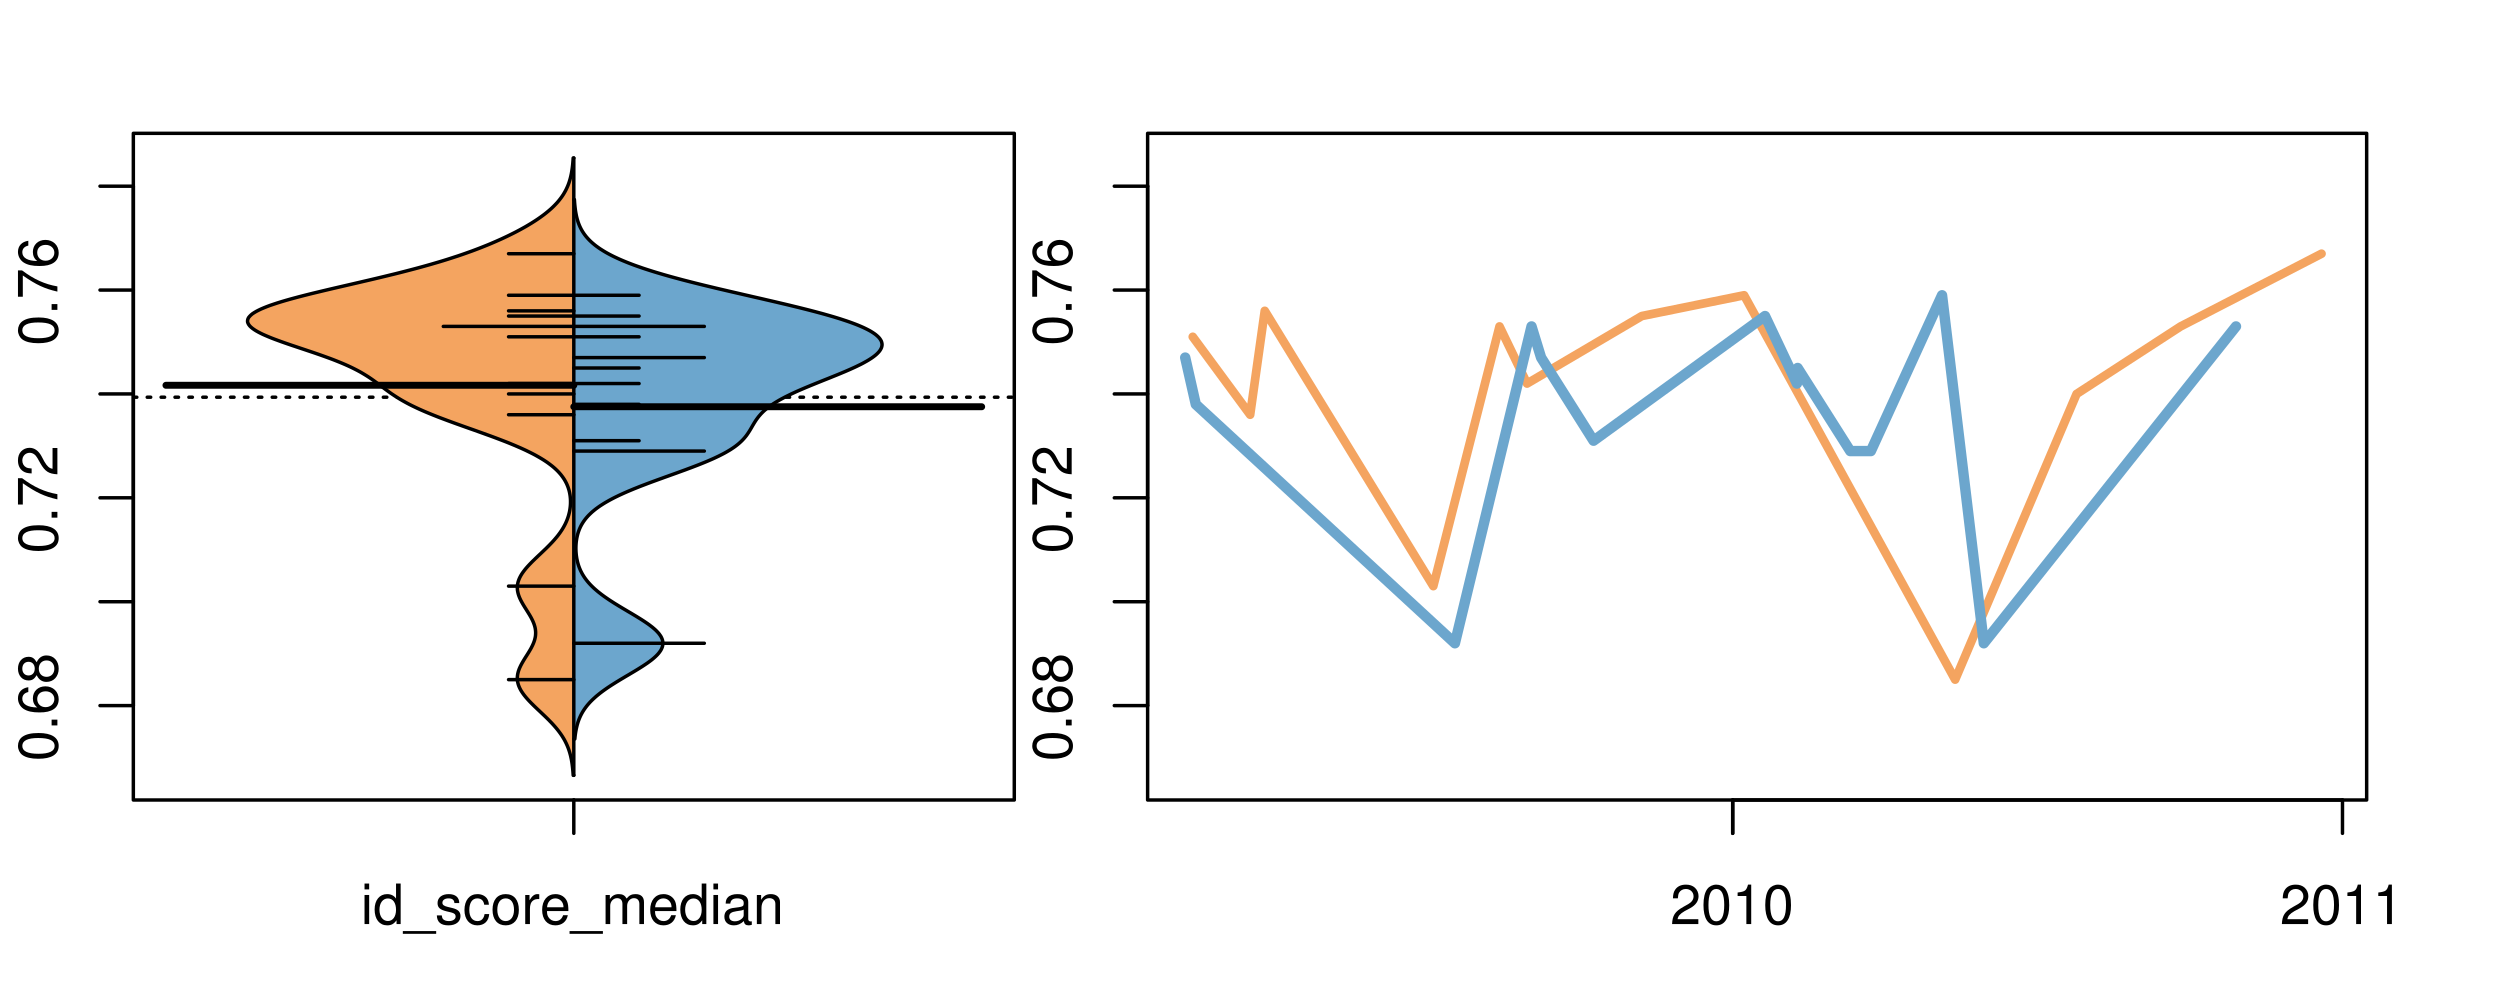 <?xml version="1.0" encoding="UTF-8"?>
<svg xmlns="http://www.w3.org/2000/svg" xmlns:xlink="http://www.w3.org/1999/xlink" width="540pt" height="216pt" viewBox="0 0 540 216" version="1.1">
<defs>
<g>
<symbol overflow="visible" id="glyph0-0">
<path style="stroke:none;" d="M -8.516 -3.297 C -8.516 -2.516 -8.156 -1.781 -7.578 -1.344 C -6.828 -0.797 -5.688 -0.516 -4.109 -0.516 C -1.25 -0.516 0.281 -1.469 0.281 -3.297 C 0.281 -5.094 -1.25 -6.078 -4.047 -6.078 C -5.703 -6.078 -6.797 -5.812 -7.578 -5.25 C -8.172 -4.812 -8.516 -4.109 -8.516 -3.297 Z M -7.578 -3.297 C -7.578 -4.438 -6.422 -5 -4.141 -5 C -1.734 -5 -0.594 -4.453 -0.594 -3.281 C -0.594 -2.156 -1.781 -1.594 -4.109 -1.594 C -6.438 -1.594 -7.578 -2.156 -7.578 -3.297 Z M -7.578 -3.297 "/>
</symbol>
<symbol overflow="visible" id="glyph0-1">
<path style="stroke:none;" d="M -1.25 -2.297 L -1.25 -1.047 L 0 -1.047 L 0 -2.297 Z M -1.25 -2.297 "/>
</symbol>
<symbol overflow="visible" id="glyph0-2">
<path style="stroke:none;" d="M -6.281 -5.969 C -7.688 -5.766 -8.516 -4.859 -8.516 -3.562 C -8.516 -2.625 -8.047 -1.781 -7.297 -1.281 C -6.469 -0.75 -5.422 -0.516 -3.875 -0.516 C -2.453 -0.516 -1.531 -0.734 -0.781 -1.234 C -0.094 -1.688 0.281 -2.438 0.281 -3.375 C 0.281 -4.984 -0.922 -6.156 -2.594 -6.156 C -4.172 -6.156 -5.297 -5.078 -5.297 -3.547 C -5.297 -2.719 -4.969 -2.047 -4.344 -1.594 C -6.422 -1.609 -7.578 -2.281 -7.578 -3.484 C -7.578 -4.234 -7.109 -4.75 -6.281 -4.922 Z M -4.359 -3.422 C -4.359 -4.438 -3.641 -5.078 -2.516 -5.078 C -1.438 -5.078 -0.656 -4.359 -0.656 -3.391 C -0.656 -2.406 -1.469 -1.656 -2.562 -1.656 C -3.625 -1.656 -4.359 -2.375 -4.359 -3.422 Z M -4.359 -3.422 "/>
</symbol>
<symbol overflow="visible" id="glyph0-3">
<path style="stroke:none;" d="M -4.469 -4.688 C -5 -5.562 -5.438 -5.859 -6.234 -5.859 C -7.578 -5.859 -8.516 -4.812 -8.516 -3.297 C -8.516 -1.797 -7.578 -0.75 -6.234 -0.75 C -5.453 -0.75 -5.016 -1.031 -4.469 -1.891 C -4.016 -0.922 -3.297 -0.438 -2.359 -0.438 C -0.797 -0.438 0.281 -1.625 0.281 -3.297 C 0.281 -4.984 -0.797 -6.156 -2.359 -6.156 C -3.297 -6.156 -4.016 -5.672 -4.469 -4.688 Z M -7.578 -3.297 C -7.578 -4.203 -7.047 -4.781 -6.219 -4.781 C -5.422 -4.781 -4.891 -4.188 -4.891 -3.297 C -4.891 -2.406 -5.422 -1.828 -6.234 -1.828 C -7.047 -1.828 -7.578 -2.406 -7.578 -3.297 Z M -4.016 -3.297 C -4.016 -4.359 -3.344 -5.078 -2.344 -5.078 C -1.328 -5.078 -0.656 -4.359 -0.656 -3.281 C -0.656 -2.25 -1.344 -1.531 -2.344 -1.531 C -3.344 -1.531 -4.016 -2.25 -4.016 -3.297 Z M -4.016 -3.297 "/>
</symbol>
<symbol overflow="visible" id="glyph0-4">
<path style="stroke:none;" d="M -8.516 -6.234 L -8.516 -0.547 L -7.469 -0.547 L -7.469 -5.141 C -4.578 -3.125 -2.797 -2.297 0 -1.656 L 0 -2.781 C -2.719 -3.25 -5.062 -4.312 -7.625 -6.234 Z M -8.516 -6.234 "/>
</symbol>
<symbol overflow="visible" id="glyph0-5">
<path style="stroke:none;" d="M -1.047 -6.078 L -1.047 -1.594 C -1.734 -1.703 -2.188 -2.094 -2.797 -3.125 L -3.438 -4.328 C -4.094 -5.516 -4.969 -6.125 -6.016 -6.125 C -6.719 -6.125 -7.375 -5.844 -7.844 -5.344 C -8.297 -4.844 -8.516 -4.219 -8.516 -3.406 C -8.516 -2.328 -8.125 -1.531 -7.406 -1.062 C -6.953 -0.75 -6.422 -0.625 -5.562 -0.594 L -5.562 -1.656 C -6.125 -1.688 -6.484 -1.766 -6.75 -1.906 C -7.266 -2.188 -7.578 -2.734 -7.578 -3.375 C -7.578 -4.328 -6.906 -5.047 -5.984 -5.047 C -5.312 -5.047 -4.734 -4.656 -4.312 -3.906 L -3.688 -2.797 C -2.672 -1.016 -1.875 -0.5 0 -0.406 L 0 -6.078 Z M -1.047 -6.078 "/>
</symbol>
<symbol overflow="visible" id="glyph0-6">
<path style="stroke:none;" d="M -8.75 -5.938 L -8.75 -4.938 L -5.5 -4.938 C -6.125 -4.531 -6.469 -3.859 -6.469 -3.016 C -6.469 -1.375 -5.156 -0.312 -3.156 -0.312 C -1.031 -0.312 0.281 -1.359 0.281 -3.047 C 0.281 -3.906 -0.047 -4.516 -0.828 -5.047 L 0 -5.047 L 0 -5.938 Z M -5.531 -3.188 C -5.531 -4.266 -4.578 -4.938 -3.078 -4.938 C -1.625 -4.938 -0.656 -4.25 -0.656 -3.188 C -0.656 -2.094 -1.625 -1.359 -3.094 -1.359 C -4.562 -1.359 -5.531 -2.094 -5.531 -3.188 Z M -5.531 -3.188 "/>
</symbol>
<symbol overflow="visible" id="glyph0-7">
<path style="stroke:none;" d="M -6.281 -3.094 L -6.281 -2.047 L -7.266 -2.047 C -7.688 -2.047 -7.906 -2.297 -7.906 -2.75 C -7.906 -2.828 -7.906 -2.875 -7.891 -3.094 L -8.719 -3.094 C -8.766 -2.875 -8.781 -2.734 -8.781 -2.531 C -8.781 -1.609 -8.25 -1.062 -7.359 -1.062 L -6.281 -1.062 L -6.281 -0.219 L -5.469 -0.219 L -5.469 -1.062 L 0 -1.062 L 0 -2.047 L -5.469 -2.047 L -5.469 -3.094 Z M -6.281 -3.094 "/>
</symbol>
<symbol overflow="visible" id="glyph0-8">
<path style="stroke:none;" d="M 1.516 -6.938 L 1.516 0.266 L 2.109 0.266 L 2.109 -6.938 Z M 1.516 -6.938 "/>
</symbol>
<symbol overflow="visible" id="glyph0-9">
<path style="stroke:none;" d="M -6.469 -3.266 C -6.469 -1.5 -5.203 -0.438 -3.094 -0.438 C -0.984 -0.438 0.281 -1.484 0.281 -3.281 C 0.281 -5.047 -0.984 -6.125 -3.047 -6.125 C -5.219 -6.125 -6.469 -5.078 -6.469 -3.266 Z M -5.547 -3.281 C -5.547 -4.406 -4.625 -5.078 -3.062 -5.078 C -1.578 -5.078 -0.641 -4.375 -0.641 -3.281 C -0.641 -2.156 -1.578 -1.469 -3.094 -1.469 C -4.609 -1.469 -5.547 -2.156 -5.547 -3.281 Z M -5.547 -3.281 "/>
</symbol>
<symbol overflow="visible" id="glyph0-10">
<path style="stroke:none;" d="M -8.75 -1.828 L -8.75 -0.812 L 0 -0.812 L 0 -1.828 Z M -8.75 -1.828 "/>
</symbol>
<symbol overflow="visible" id="glyph0-11">
<path style="stroke:none;" d="M -3.906 -2.656 L -3.906 -3.234 C -3.906 -4.391 -3.391 -4.984 -2.359 -4.984 C -1.297 -4.984 -0.656 -4.328 -0.656 -3.234 C -0.656 -2.078 -1.234 -1.516 -2.469 -1.438 L -2.469 -0.391 C -1.781 -0.438 -1.344 -0.547 -0.953 -0.75 C -0.141 -1.188 0.281 -2.031 0.281 -3.188 C 0.281 -4.938 -0.766 -6.078 -2.375 -6.078 C -3.453 -6.078 -4.062 -5.656 -4.406 -4.625 C -4.719 -5.422 -5.312 -5.812 -6.172 -5.812 C -7.625 -5.812 -8.516 -4.844 -8.516 -3.234 C -8.516 -1.516 -7.578 -0.594 -5.766 -0.562 L -5.766 -1.625 C -6.281 -1.625 -6.562 -1.688 -6.828 -1.812 C -7.297 -2.047 -7.578 -2.578 -7.578 -3.234 C -7.578 -4.172 -7.031 -4.734 -6.125 -4.734 C -5.531 -4.734 -5.172 -4.531 -4.984 -4.062 C -4.859 -3.766 -4.812 -3.391 -4.797 -2.656 Z M -3.906 -2.656 "/>
</symbol>
<symbol overflow="visible" id="glyph0-12">
<path style="stroke:none;" d="M 0 -3.422 L -6.281 -5.828 L -6.281 -4.703 L -1.188 -2.922 L -6.281 -1.25 L -6.281 -0.125 L 0 -2.328 Z M 0 -3.422 "/>
</symbol>
<symbol overflow="visible" id="glyph0-13">
<path style="stroke:none;" d="M -0.594 -6.422 C -0.562 -6.312 -0.562 -6.266 -0.562 -6.203 C -0.562 -5.859 -0.75 -5.656 -1.062 -5.656 L -4.75 -5.656 C -5.875 -5.656 -6.469 -4.844 -6.469 -3.297 C -6.469 -2.391 -6.203 -1.625 -5.734 -1.219 C -5.406 -0.922 -5.047 -0.797 -4.422 -0.781 L -4.422 -1.781 C -5.203 -1.875 -5.547 -2.328 -5.547 -3.266 C -5.547 -4.156 -5.203 -4.672 -4.609 -4.672 L -4.344 -4.672 C -3.922 -4.672 -3.75 -4.422 -3.641 -3.625 C -3.469 -2.203 -3.422 -1.984 -3.266 -1.609 C -2.969 -0.875 -2.406 -0.5 -1.578 -0.5 C -0.438 -0.5 0.281 -1.297 0.281 -2.562 C 0.281 -3.359 0 -4 -0.641 -4.703 C -0.016 -4.781 0.281 -5.094 0.281 -5.734 C 0.281 -5.938 0.25 -6.094 0.172 -6.422 Z M -1.984 -4.672 C -1.641 -4.672 -1.438 -4.578 -1.156 -4.266 C -0.797 -3.859 -0.594 -3.375 -0.594 -2.781 C -0.594 -2 -0.969 -1.547 -1.609 -1.547 C -2.266 -1.547 -2.609 -1.984 -2.766 -3.062 C -2.906 -4.109 -2.953 -4.328 -3.109 -4.672 Z M -1.984 -4.672 "/>
</symbol>
<symbol overflow="visible" id="glyph0-14">
<path style="stroke:none;" d="M 0 -5.781 L -6.281 -5.781 L -6.281 -4.781 L -2.719 -4.781 C -1.438 -4.781 -0.594 -4.109 -0.594 -3.078 C -0.594 -2.281 -1.078 -1.781 -1.844 -1.781 L -6.281 -1.781 L -6.281 -0.781 L -1.438 -0.781 C -0.391 -0.781 0.281 -1.562 0.281 -2.781 C 0.281 -3.703 -0.047 -4.297 -0.875 -4.891 L 0 -4.891 Z M 0 -5.781 "/>
</symbol>
<symbol overflow="visible" id="glyph0-15">
<path style="stroke:none;" d="M -2.812 -6.156 C -3.766 -6.156 -4.344 -6.078 -4.812 -5.906 C -5.844 -5.5 -6.469 -4.531 -6.469 -3.359 C -6.469 -1.609 -5.125 -0.484 -3.062 -0.484 C -1 -0.484 0.281 -1.578 0.281 -3.344 C 0.281 -4.781 -0.547 -5.766 -1.906 -6.031 L -1.906 -5.016 C -1.078 -4.734 -0.641 -4.172 -0.641 -3.375 C -0.641 -2.734 -0.938 -2.203 -1.469 -1.859 C -1.828 -1.625 -2.188 -1.531 -2.812 -1.531 Z M -3.625 -1.547 C -4.781 -1.625 -5.547 -2.344 -5.547 -3.344 C -5.547 -4.328 -4.734 -5.094 -3.703 -5.094 C -3.672 -5.094 -3.641 -5.094 -3.625 -5.078 Z M -3.625 -1.547 "/>
</symbol>
<symbol overflow="visible" id="glyph1-0">
<path style="stroke:none;" d="M 1.797 -6.281 L 0.797 -6.281 L 0.797 0 L 1.797 0 Z M 1.797 -8.75 L 0.797 -8.75 L 0.797 -7.484 L 1.797 -7.484 Z M 1.797 -8.75 "/>
</symbol>
<symbol overflow="visible" id="glyph1-1">
<path style="stroke:none;" d="M 5.938 -8.75 L 4.938 -8.75 L 4.938 -5.5 C 4.531 -6.125 3.859 -6.469 3.016 -6.469 C 1.375 -6.469 0.312 -5.156 0.312 -3.156 C 0.312 -1.031 1.359 0.281 3.047 0.281 C 3.906 0.281 4.516 -0.047 5.047 -0.828 L 5.047 0 L 5.938 0 Z M 3.188 -5.531 C 4.266 -5.531 4.938 -4.578 4.938 -3.078 C 4.938 -1.625 4.25 -0.656 3.188 -0.656 C 2.094 -0.656 1.359 -1.625 1.359 -3.094 C 1.359 -4.562 2.094 -5.531 3.188 -5.531 Z M 3.188 -5.531 "/>
</symbol>
<symbol overflow="visible" id="glyph1-2">
<path style="stroke:none;" d="M 6.938 1.516 L -0.266 1.516 L -0.266 2.109 L 6.938 2.109 Z M 6.938 1.516 "/>
</symbol>
<symbol overflow="visible" id="glyph1-3">
<path style="stroke:none;" d="M 5.25 -4.531 C 5.25 -5.766 4.422 -6.469 2.969 -6.469 C 1.516 -6.469 0.562 -5.719 0.562 -4.547 C 0.562 -3.562 1.062 -3.094 2.562 -2.734 L 3.484 -2.516 C 4.188 -2.344 4.469 -2.094 4.469 -1.625 C 4.469 -1.047 3.875 -0.641 3 -0.641 C 2.453 -0.641 2 -0.797 1.75 -1.062 C 1.594 -1.25 1.531 -1.422 1.469 -1.875 L 0.406 -1.875 C 0.453 -0.422 1.266 0.281 2.922 0.281 C 4.5 0.281 5.516 -0.5 5.516 -1.719 C 5.516 -2.656 4.984 -3.172 3.734 -3.469 L 2.766 -3.703 C 1.953 -3.891 1.609 -4.156 1.609 -4.594 C 1.609 -5.172 2.125 -5.547 2.938 -5.547 C 3.75 -5.547 4.172 -5.203 4.203 -4.531 Z M 5.25 -4.531 "/>
</symbol>
<symbol overflow="visible" id="glyph1-4">
<path style="stroke:none;" d="M 5.656 -4.172 C 5.609 -4.781 5.469 -5.188 5.234 -5.531 C 4.797 -6.125 4.047 -6.469 3.172 -6.469 C 1.469 -6.469 0.375 -5.125 0.375 -3.031 C 0.375 -1.016 1.453 0.281 3.156 0.281 C 4.656 0.281 5.609 -0.625 5.719 -2.156 L 4.719 -2.156 C 4.547 -1.156 4.031 -0.641 3.188 -0.641 C 2.078 -0.641 1.422 -1.547 1.422 -3.031 C 1.422 -4.609 2.062 -5.547 3.156 -5.547 C 4 -5.547 4.531 -5.047 4.641 -4.172 Z M 5.656 -4.172 "/>
</symbol>
<symbol overflow="visible" id="glyph1-5">
<path style="stroke:none;" d="M 3.266 -6.469 C 1.5 -6.469 0.438 -5.203 0.438 -3.094 C 0.438 -0.984 1.484 0.281 3.281 0.281 C 5.047 0.281 6.125 -0.984 6.125 -3.047 C 6.125 -5.219 5.078 -6.469 3.266 -6.469 Z M 3.281 -5.547 C 4.406 -5.547 5.078 -4.625 5.078 -3.062 C 5.078 -1.578 4.375 -0.641 3.281 -0.641 C 2.156 -0.641 1.469 -1.578 1.469 -3.094 C 1.469 -4.609 2.156 -5.547 3.281 -5.547 Z M 3.281 -5.547 "/>
</symbol>
<symbol overflow="visible" id="glyph1-6">
<path style="stroke:none;" d="M 0.828 -6.281 L 0.828 0 L 1.844 0 L 1.844 -3.266 C 1.844 -4.156 2.062 -4.75 2.547 -5.094 C 2.859 -5.328 3.156 -5.406 3.859 -5.406 L 3.859 -6.438 C 3.688 -6.453 3.594 -6.469 3.469 -6.469 C 2.812 -6.469 2.328 -6.078 1.75 -5.141 L 1.75 -6.281 Z M 0.828 -6.281 "/>
</symbol>
<symbol overflow="visible" id="glyph1-7">
<path style="stroke:none;" d="M 6.156 -2.812 C 6.156 -3.766 6.078 -4.344 5.906 -4.812 C 5.5 -5.844 4.531 -6.469 3.359 -6.469 C 1.609 -6.469 0.484 -5.125 0.484 -3.062 C 0.484 -1 1.578 0.281 3.344 0.281 C 4.781 0.281 5.766 -0.547 6.031 -1.906 L 5.016 -1.906 C 4.734 -1.078 4.172 -0.641 3.375 -0.641 C 2.734 -0.641 2.203 -0.938 1.859 -1.469 C 1.625 -1.828 1.531 -2.188 1.531 -2.812 Z M 1.547 -3.625 C 1.625 -4.781 2.344 -5.547 3.344 -5.547 C 4.328 -5.547 5.094 -4.734 5.094 -3.703 C 5.094 -3.672 5.094 -3.641 5.078 -3.625 Z M 1.547 -3.625 "/>
</symbol>
<symbol overflow="visible" id="glyph1-8">
<path style="stroke:none;" d="M 0.844 -6.281 L 0.844 0 L 1.844 0 L 1.844 -3.953 C 1.844 -4.859 2.516 -5.594 3.328 -5.594 C 4.062 -5.594 4.484 -5.141 4.484 -4.328 L 4.484 0 L 5.5 0 L 5.5 -3.953 C 5.5 -4.859 6.156 -5.594 6.969 -5.594 C 7.703 -5.594 8.141 -5.125 8.141 -4.328 L 8.141 0 L 9.141 0 L 9.141 -4.719 C 9.141 -5.844 8.5 -6.469 7.312 -6.469 C 6.484 -6.469 5.969 -6.219 5.391 -5.516 C 5.016 -6.188 4.516 -6.469 3.703 -6.469 C 2.859 -6.469 2.297 -6.156 1.766 -5.406 L 1.766 -6.281 Z M 0.844 -6.281 "/>
</symbol>
<symbol overflow="visible" id="glyph1-9">
<path style="stroke:none;" d="M 6.422 -0.594 C 6.312 -0.562 6.266 -0.562 6.203 -0.562 C 5.859 -0.562 5.656 -0.75 5.656 -1.062 L 5.656 -4.75 C 5.656 -5.875 4.844 -6.469 3.297 -6.469 C 2.391 -6.469 1.625 -6.203 1.219 -5.734 C 0.922 -5.406 0.797 -5.047 0.781 -4.422 L 1.781 -4.422 C 1.875 -5.203 2.328 -5.547 3.266 -5.547 C 4.156 -5.547 4.672 -5.203 4.672 -4.609 L 4.672 -4.344 C 4.672 -3.922 4.422 -3.75 3.625 -3.641 C 2.203 -3.469 1.984 -3.422 1.609 -3.266 C 0.875 -2.969 0.5 -2.406 0.5 -1.578 C 0.5 -0.438 1.297 0.281 2.562 0.281 C 3.359 0.281 4 0 4.703 -0.641 C 4.781 -0.016 5.094 0.281 5.734 0.281 C 5.938 0.281 6.094 0.25 6.422 0.172 Z M 4.672 -1.984 C 4.672 -1.641 4.578 -1.438 4.266 -1.156 C 3.859 -0.797 3.375 -0.594 2.781 -0.594 C 2 -0.594 1.547 -0.969 1.547 -1.609 C 1.547 -2.266 1.984 -2.609 3.062 -2.766 C 4.109 -2.906 4.328 -2.953 4.672 -3.109 Z M 4.672 -1.984 "/>
</symbol>
<symbol overflow="visible" id="glyph1-10">
<path style="stroke:none;" d="M 0.844 -6.281 L 0.844 0 L 1.844 0 L 1.844 -3.469 C 1.844 -4.75 2.516 -5.594 3.547 -5.594 C 4.344 -5.594 4.844 -5.109 4.844 -4.359 L 4.844 0 L 5.844 0 L 5.844 -4.75 C 5.844 -5.797 5.062 -6.469 3.859 -6.469 C 2.922 -6.469 2.312 -6.109 1.766 -5.234 L 1.766 -6.281 Z M 0.844 -6.281 "/>
</symbol>
<symbol overflow="visible" id="glyph1-11">
<path style="stroke:none;" d="M 6.078 -1.047 L 1.594 -1.047 C 1.703 -1.734 2.094 -2.188 3.125 -2.797 L 4.328 -3.438 C 5.516 -4.094 6.125 -4.969 6.125 -6.016 C 6.125 -6.719 5.844 -7.375 5.344 -7.844 C 4.844 -8.297 4.219 -8.516 3.406 -8.516 C 2.328 -8.516 1.531 -8.125 1.062 -7.406 C 0.75 -6.953 0.625 -6.422 0.594 -5.562 L 1.656 -5.562 C 1.688 -6.125 1.766 -6.484 1.906 -6.75 C 2.188 -7.266 2.734 -7.578 3.375 -7.578 C 4.328 -7.578 5.047 -6.906 5.047 -5.984 C 5.047 -5.312 4.656 -4.734 3.906 -4.312 L 2.797 -3.688 C 1.016 -2.672 0.5 -1.875 0.406 0 L 6.078 0 Z M 6.078 -1.047 "/>
</symbol>
<symbol overflow="visible" id="glyph1-12">
<path style="stroke:none;" d="M 3.297 -8.516 C 2.516 -8.516 1.781 -8.156 1.344 -7.578 C 0.797 -6.828 0.516 -5.688 0.516 -4.109 C 0.516 -1.25 1.469 0.281 3.297 0.281 C 5.094 0.281 6.078 -1.25 6.078 -4.047 C 6.078 -5.703 5.812 -6.797 5.25 -7.578 C 4.812 -8.172 4.109 -8.516 3.297 -8.516 Z M 3.297 -7.578 C 4.438 -7.578 5 -6.422 5 -4.141 C 5 -1.734 4.453 -0.594 3.281 -0.594 C 2.156 -0.594 1.594 -1.781 1.594 -4.109 C 1.594 -6.438 2.156 -7.578 3.297 -7.578 Z M 3.297 -7.578 "/>
</symbol>
<symbol overflow="visible" id="glyph1-13">
<path style="stroke:none;" d="M 3.109 -6.062 L 3.109 0 L 4.156 0 L 4.156 -8.516 L 3.469 -8.516 C 3.094 -7.203 2.859 -7.016 1.219 -6.812 L 1.219 -6.062 Z M 3.109 -6.062 "/>
</symbol>
</g>
<clipPath id="clip1">
  <path d="M 28.801 28.801 L 220.086 28.801 L 220.086 173.801 L 28.801 173.801 Z M 28.801 28.801 "/>
</clipPath>
<clipPath id="clip2">
  <path d="M 247.887 28.801 L 512.199 28.801 L 512.199 173.801 L 247.887 173.801 Z M 247.887 28.801 "/>
</clipPath>
<clipPath id="clip3">
  <path d="M 233.484 14.398 L 526.598 14.398 L 526.598 188.199 L 233.484 188.199 Z M 233.484 14.398 "/>
</clipPath>
<clipPath id="clip4">
  <path d="M 247.887 28.801 L 512.199 28.801 L 512.199 173.801 L 247.887 173.801 Z M 247.887 28.801 "/>
</clipPath>
</defs>
<g id="surface986">
<path style="fill:none;stroke-width:0.75;stroke-linecap:round;stroke-linejoin:round;stroke:rgb(0%,0%,0%);stroke-opacity:1;stroke-miterlimit:10;" d="M 28.801 172.801 L 219.086 172.801 L 219.086 28.801 L 28.801 28.801 L 28.801 172.801 "/>
<path style="fill:none;stroke-width:0.75;stroke-linecap:round;stroke-linejoin:round;stroke:rgb(0%,0%,0%);stroke-opacity:1;stroke-miterlimit:10;" d="M 28.801 152.41 L 28.801 40.215 "/>
<path style="fill:none;stroke-width:0.75;stroke-linecap:round;stroke-linejoin:round;stroke:rgb(0%,0%,0%);stroke-opacity:1;stroke-miterlimit:10;" d="M 28.801 152.41 L 21.602 152.41 "/>
<path style="fill:none;stroke-width:0.75;stroke-linecap:round;stroke-linejoin:round;stroke:rgb(0%,0%,0%);stroke-opacity:1;stroke-miterlimit:10;" d="M 28.801 129.969 L 21.602 129.969 "/>
<path style="fill:none;stroke-width:0.75;stroke-linecap:round;stroke-linejoin:round;stroke:rgb(0%,0%,0%);stroke-opacity:1;stroke-miterlimit:10;" d="M 28.801 107.531 L 21.602 107.531 "/>
<path style="fill:none;stroke-width:0.75;stroke-linecap:round;stroke-linejoin:round;stroke:rgb(0%,0%,0%);stroke-opacity:1;stroke-miterlimit:10;" d="M 28.801 85.094 L 21.602 85.094 "/>
<path style="fill:none;stroke-width:0.75;stroke-linecap:round;stroke-linejoin:round;stroke:rgb(0%,0%,0%);stroke-opacity:1;stroke-miterlimit:10;" d="M 28.801 62.652 L 21.602 62.652 "/>
<path style="fill:none;stroke-width:0.75;stroke-linecap:round;stroke-linejoin:round;stroke:rgb(0%,0%,0%);stroke-opacity:1;stroke-miterlimit:10;" d="M 28.801 40.215 L 21.602 40.215 "/>
<g style="fill:rgb(0%,0%,0%);fill-opacity:1;">
  <use xlink:href="#glyph0-0" x="12.396" y="164.41"/>
  <use xlink:href="#glyph0-1" x="12.396" y="157.738"/>
  <use xlink:href="#glyph0-2" x="12.396" y="154.402"/>
  <use xlink:href="#glyph0-3" x="12.396" y="147.73"/>
</g>
<g style="fill:rgb(0%,0%,0%);fill-opacity:1;">
  <use xlink:href="#glyph0-0" x="12.396" y="119.531"/>
  <use xlink:href="#glyph0-1" x="12.396" y="112.859"/>
  <use xlink:href="#glyph0-4" x="12.396" y="109.523"/>
  <use xlink:href="#glyph0-5" x="12.396" y="102.852"/>
</g>
<g style="fill:rgb(0%,0%,0%);fill-opacity:1;">
  <use xlink:href="#glyph0-0" x="12.396" y="74.652"/>
  <use xlink:href="#glyph0-1" x="12.396" y="67.98"/>
  <use xlink:href="#glyph0-4" x="12.396" y="64.645"/>
  <use xlink:href="#glyph0-2" x="12.396" y="57.973"/>
</g>
<path style="fill:none;stroke-width:0.75;stroke-linecap:round;stroke-linejoin:round;stroke:rgb(0%,0%,0%);stroke-opacity:1;stroke-miterlimit:10;" d="M 123.941 172.801 L 123.941 172.801 "/>
<path style="fill:none;stroke-width:0.75;stroke-linecap:round;stroke-linejoin:round;stroke:rgb(0%,0%,0%);stroke-opacity:1;stroke-miterlimit:10;" d="M 123.941 172.801 L 123.941 180 "/>
<g style="fill:rgb(0%,0%,0%);fill-opacity:1;">
  <use xlink:href="#glyph1-0" x="77.941" y="199.596"/>
  <use xlink:href="#glyph1-1" x="80.605" y="199.596"/>
  <use xlink:href="#glyph1-2" x="87.277" y="199.596"/>
  <use xlink:href="#glyph1-3" x="93.949" y="199.596"/>
  <use xlink:href="#glyph1-4" x="99.949" y="199.596"/>
  <use xlink:href="#glyph1-5" x="105.949" y="199.596"/>
  <use xlink:href="#glyph1-6" x="112.621" y="199.596"/>
  <use xlink:href="#glyph1-7" x="116.617" y="199.596"/>
  <use xlink:href="#glyph1-2" x="123.289" y="199.596"/>
  <use xlink:href="#glyph1-8" x="129.961" y="199.596"/>
  <use xlink:href="#glyph1-7" x="139.957" y="199.596"/>
  <use xlink:href="#glyph1-1" x="146.629" y="199.596"/>
  <use xlink:href="#glyph1-0" x="153.301" y="199.596"/>
  <use xlink:href="#glyph1-9" x="155.965" y="199.596"/>
  <use xlink:href="#glyph1-10" x="162.637" y="199.596"/>
</g>
<g clip-path="url(#clip1)" clip-rule="nonzero">
<path style="fill:none;stroke-width:0.75;stroke-linecap:round;stroke-linejoin:round;stroke:rgb(0%,0%,0%);stroke-opacity:1;stroke-dasharray:0.75,2.25;stroke-miterlimit:10;" d="M 28.801 85.801 L 219.086 85.801 "/>
<path style=" stroke:none;fill-rule:nonzero;fill:rgb(95.686%,64.314%,37.647%);fill-opacity:1;" d="M 123.941 34.133 L 123.805 34.133 L 123.773 34.656 L 123.75 34.918 L 123.73 35.176 L 123.707 35.438 L 123.68 35.699 L 123.617 36.223 L 123.582 36.48 L 123.504 37.004 L 123.457 37.266 L 123.41 37.523 L 123.355 37.785 L 123.297 38.047 L 123.234 38.309 L 123.168 38.57 L 123.094 38.828 L 123.016 39.09 L 122.934 39.352 L 122.844 39.613 L 122.746 39.875 L 122.645 40.133 L 122.531 40.395 L 122.414 40.656 L 122.289 40.918 L 122.156 41.18 L 122.012 41.438 L 121.863 41.699 L 121.707 41.961 L 121.535 42.223 L 121.359 42.484 L 121.172 42.742 L 120.973 43.004 L 120.766 43.266 L 120.551 43.527 L 120.324 43.789 L 120.082 44.047 L 119.832 44.309 L 119.574 44.57 L 119.301 44.832 L 119.02 45.094 L 118.727 45.352 L 118.422 45.613 L 118.105 45.875 L 117.777 46.137 L 117.441 46.398 L 117.09 46.656 L 116.727 46.918 L 116.355 47.18 L 115.973 47.441 L 115.574 47.703 L 115.168 47.961 L 114.754 48.223 L 114.32 48.484 L 113.883 48.746 L 113.434 49.008 L 112.969 49.266 L 112.496 49.527 L 112.012 49.789 L 111.516 50.051 L 111.008 50.312 L 110.488 50.57 L 109.961 50.832 L 109.418 51.094 L 108.863 51.355 L 108.301 51.617 L 107.723 51.875 L 107.133 52.137 L 106.531 52.398 L 105.918 52.66 L 105.289 52.922 L 104.645 53.18 L 103.992 53.441 L 103.316 53.703 L 102.629 53.965 L 101.93 54.227 L 101.211 54.484 L 100.477 54.746 L 99.723 55.008 L 98.957 55.27 L 98.168 55.527 L 97.363 55.789 L 96.543 56.051 L 95.703 56.312 L 94.84 56.574 L 93.961 56.832 L 93.066 57.094 L 92.145 57.355 L 91.203 57.617 L 90.25 57.879 L 89.277 58.137 L 88.281 58.398 L 87.27 58.66 L 86.246 58.922 L 85.199 59.184 L 84.141 59.441 L 83.07 59.703 L 81.98 59.965 L 80.883 60.227 L 79.777 60.488 L 78.664 60.746 L 77.543 61.008 L 76.418 61.27 L 74.16 61.793 L 73.039 62.051 L 71.918 62.312 L 70.805 62.574 L 69.703 62.836 L 68.617 63.098 L 67.543 63.355 L 66.492 63.617 L 65.461 63.879 L 64.449 64.141 L 63.477 64.402 L 62.531 64.66 L 61.613 64.922 L 60.734 65.184 L 59.902 65.445 L 59.105 65.707 L 58.344 65.965 L 57.645 66.227 L 56.992 66.488 L 56.383 66.75 L 55.832 67.012 L 55.34 67.27 L 54.898 67.531 L 54.504 67.793 L 54.191 68.055 L 53.93 68.316 L 53.715 68.574 L 53.574 68.836 L 53.496 69.098 L 53.465 69.359 L 53.492 69.621 L 53.598 69.879 L 53.746 70.141 L 53.945 70.402 L 54.211 70.664 L 54.527 70.926 L 54.887 71.184 L 55.297 71.445 L 55.762 71.707 L 56.262 71.969 L 56.797 72.23 L 57.383 72.488 L 58 72.75 L 58.641 73.012 L 59.316 73.273 L 60.016 73.531 L 60.734 73.793 L 61.473 74.055 L 62.227 74.316 L 62.992 74.578 L 63.766 74.836 L 64.543 75.098 L 66.105 75.621 L 66.883 75.883 L 67.652 76.141 L 68.414 76.402 L 69.168 76.664 L 69.902 76.926 L 70.625 77.188 L 71.332 77.445 L 72.023 77.707 L 72.688 77.969 L 73.336 78.23 L 73.969 78.492 L 74.57 78.75 L 75.156 79.012 L 75.719 79.273 L 76.258 79.535 L 76.777 79.797 L 77.277 80.055 L 77.758 80.316 L 78.215 80.578 L 78.652 80.84 L 79.082 81.102 L 79.488 81.359 L 79.883 81.621 L 80.266 81.883 L 80.637 82.145 L 80.996 82.406 L 81.352 82.664 L 81.703 82.926 L 82.051 83.188 L 82.738 83.711 L 83.086 83.969 L 83.438 84.23 L 83.793 84.492 L 84.156 84.754 L 84.527 85.016 L 84.91 85.273 L 85.305 85.535 L 85.711 85.797 L 86.129 86.059 L 86.562 86.32 L 87.012 86.578 L 87.48 86.84 L 87.961 87.102 L 88.457 87.363 L 88.977 87.625 L 89.512 87.883 L 90.062 88.145 L 90.629 88.406 L 91.219 88.668 L 91.82 88.93 L 92.434 89.188 L 93.07 89.449 L 93.719 89.711 L 94.379 89.973 L 95.051 90.234 L 95.738 90.492 L 96.434 90.754 L 97.141 91.016 L 97.855 91.277 L 98.578 91.539 L 99.301 91.797 L 100.031 92.059 L 101.5 92.582 L 102.238 92.84 L 104.43 93.625 L 105.148 93.887 L 105.867 94.145 L 106.574 94.406 L 107.273 94.668 L 107.961 94.93 L 108.641 95.191 L 109.309 95.449 L 109.961 95.711 L 110.598 95.973 L 111.227 96.234 L 111.836 96.496 L 112.43 96.754 L 113.008 97.016 L 113.574 97.277 L 114.113 97.539 L 114.641 97.801 L 115.152 98.059 L 115.645 98.32 L 116.113 98.582 L 116.57 98.844 L 117.008 99.105 L 117.426 99.363 L 117.828 99.625 L 118.215 99.887 L 118.574 100.148 L 118.922 100.41 L 119.254 100.668 L 119.57 100.93 L 119.867 101.191 L 120.148 101.453 L 120.418 101.715 L 120.664 101.973 L 120.898 102.234 L 121.125 102.496 L 121.328 102.758 L 121.523 103.02 L 121.703 103.277 L 121.875 103.539 L 122.031 103.801 L 122.176 104.062 L 122.309 104.324 L 122.434 104.582 L 122.543 104.844 L 122.648 105.105 L 122.742 105.367 L 122.824 105.629 L 122.902 105.887 L 122.969 106.148 L 123.027 106.41 L 123.078 106.672 L 123.121 106.934 L 123.156 107.191 L 123.184 107.453 L 123.207 107.715 L 123.223 107.977 L 123.227 108.238 L 123.227 108.496 L 123.223 108.758 L 123.211 109.02 L 123.191 109.281 L 123.164 109.543 L 123.133 109.801 L 123.094 110.062 L 123.051 110.324 L 123 110.586 L 122.938 110.844 L 122.871 111.105 L 122.801 111.367 L 122.719 111.629 L 122.633 111.891 L 122.539 112.148 L 122.438 112.41 L 122.328 112.672 L 122.211 112.934 L 122.086 113.195 L 121.953 113.453 L 121.812 113.715 L 121.664 113.977 L 121.508 114.238 L 121.344 114.5 L 121.168 114.758 L 120.992 115.02 L 120.801 115.281 L 120.605 115.543 L 120.402 115.805 L 120.191 116.062 L 119.746 116.586 L 119.512 116.848 L 119.273 117.109 L 119.027 117.367 L 118.777 117.629 L 118.52 117.891 L 117.996 118.414 L 117.727 118.672 L 116.906 119.457 L 116.629 119.719 L 116.352 119.977 L 116.078 120.238 L 115.801 120.5 L 115.262 121.023 L 114.996 121.281 L 114.738 121.543 L 114.484 121.805 L 114.238 122.066 L 113.996 122.328 L 113.766 122.586 L 113.543 122.848 L 113.332 123.109 L 113.133 123.371 L 112.941 123.633 L 112.762 123.891 L 112.598 124.152 L 112.445 124.414 L 112.309 124.676 L 112.184 124.938 L 112.078 125.195 L 111.984 125.457 L 111.902 125.719 L 111.84 125.98 L 111.793 126.242 L 111.758 126.5 L 111.742 126.762 L 111.742 127.023 L 111.754 127.285 L 111.781 127.547 L 111.828 127.805 L 111.883 128.066 L 111.953 128.328 L 112.035 128.59 L 112.129 128.848 L 112.234 129.109 L 112.352 129.371 L 112.477 129.633 L 112.613 129.895 L 112.754 130.152 L 112.902 130.414 L 113.055 130.676 L 113.375 131.199 L 113.539 131.457 L 114.031 132.242 L 114.191 132.504 L 114.352 132.762 L 114.504 133.023 L 114.652 133.285 L 114.793 133.547 L 114.926 133.809 L 115.051 134.066 L 115.168 134.328 L 115.273 134.59 L 115.371 134.852 L 115.453 135.113 L 115.527 135.371 L 115.59 135.633 L 115.637 135.895 L 115.668 136.156 L 115.691 136.418 L 115.699 136.676 L 115.691 136.938 L 115.676 137.199 L 115.645 137.461 L 115.598 137.723 L 115.539 137.98 L 115.473 138.242 L 115.387 138.504 L 115.293 138.766 L 115.188 139.027 L 115.074 139.285 L 114.949 139.547 L 114.816 139.809 L 114.68 140.07 L 114.531 140.332 L 114.379 140.59 L 114.223 140.852 L 114.062 141.113 L 113.734 141.637 L 113.566 141.895 L 113.402 142.156 L 113.082 142.68 L 112.93 142.941 L 112.781 143.199 L 112.637 143.461 L 112.5 143.723 L 112.375 143.984 L 112.254 144.246 L 112.145 144.504 L 112.051 144.766 L 111.965 145.027 L 111.895 145.289 L 111.832 145.551 L 111.789 145.809 L 111.758 146.07 L 111.738 146.332 L 111.742 146.594 L 111.754 146.852 L 111.781 147.113 L 111.828 147.375 L 111.891 147.637 L 111.965 147.898 L 112.055 148.156 L 112.164 148.418 L 112.285 148.68 L 112.418 148.941 L 112.566 149.203 L 112.73 149.461 L 112.906 149.723 L 113.094 149.984 L 113.293 150.246 L 113.504 150.508 L 113.723 150.766 L 113.953 151.027 L 114.191 151.289 L 114.438 151.551 L 114.691 151.812 L 115.211 152.332 L 115.48 152.594 L 116.027 153.117 L 116.301 153.375 L 116.855 153.898 L 117.129 154.16 L 117.406 154.422 L 117.676 154.68 L 118.215 155.203 L 118.477 155.465 L 118.73 155.727 L 118.984 155.984 L 119.234 156.246 L 119.473 156.508 L 119.707 156.77 L 119.938 157.031 L 120.156 157.289 L 120.371 157.551 L 120.578 157.812 L 120.777 158.074 L 120.969 158.336 L 121.152 158.594 L 121.332 158.855 L 121.5 159.117 L 121.66 159.379 L 121.816 159.641 L 121.961 159.898 L 122.098 160.16 L 122.23 160.422 L 122.355 160.684 L 122.473 160.945 L 122.582 161.203 L 122.688 161.465 L 122.785 161.727 L 122.875 161.988 L 122.961 162.25 L 123.043 162.508 L 123.117 162.77 L 123.188 163.031 L 123.254 163.293 L 123.312 163.555 L 123.367 163.812 L 123.422 164.074 L 123.469 164.336 L 123.512 164.598 L 123.551 164.855 L 123.59 165.117 L 123.684 165.902 L 123.707 166.16 L 123.754 166.684 L 123.793 167.207 L 123.809 167.465 L 123.941 167.465 Z M 123.941 34.133 "/>
<path style="fill:none;stroke-width:0.75;stroke-linecap:round;stroke-linejoin:round;stroke:rgb(0%,0%,0%);stroke-opacity:1;stroke-miterlimit:10;" d="M 123.941 34.133 L 123.805 34.133 L 123.773 34.656 L 123.75 34.918 L 123.73 35.176 L 123.707 35.438 L 123.68 35.699 L 123.617 36.223 L 123.582 36.48 L 123.504 37.004 L 123.457 37.266 L 123.41 37.523 L 123.355 37.785 L 123.297 38.047 L 123.234 38.309 L 123.168 38.57 L 123.094 38.828 L 123.016 39.09 L 122.934 39.352 L 122.844 39.613 L 122.746 39.875 L 122.645 40.133 L 122.531 40.395 L 122.414 40.656 L 122.289 40.918 L 122.156 41.18 L 122.012 41.438 L 121.863 41.699 L 121.707 41.961 L 121.535 42.223 L 121.359 42.484 L 121.172 42.742 L 120.973 43.004 L 120.766 43.266 L 120.551 43.527 L 120.324 43.789 L 120.082 44.047 L 119.832 44.309 L 119.574 44.57 L 119.301 44.832 L 119.02 45.094 L 118.727 45.352 L 118.422 45.613 L 118.105 45.875 L 117.777 46.137 L 117.441 46.398 L 117.09 46.656 L 116.727 46.918 L 116.355 47.18 L 115.973 47.441 L 115.574 47.703 L 115.168 47.961 L 114.754 48.223 L 114.32 48.484 L 113.883 48.746 L 113.434 49.008 L 112.969 49.266 L 112.496 49.527 L 112.012 49.789 L 111.516 50.051 L 111.008 50.312 L 110.488 50.57 L 109.961 50.832 L 109.418 51.094 L 108.863 51.355 L 108.301 51.617 L 107.723 51.875 L 107.133 52.137 L 106.531 52.398 L 105.918 52.66 L 105.289 52.922 L 104.645 53.18 L 103.992 53.441 L 103.316 53.703 L 102.629 53.965 L 101.93 54.227 L 101.211 54.484 L 100.477 54.746 L 99.723 55.008 L 98.957 55.27 L 98.168 55.527 L 97.363 55.789 L 96.543 56.051 L 95.703 56.312 L 94.84 56.574 L 93.961 56.832 L 93.066 57.094 L 92.145 57.355 L 91.203 57.617 L 90.25 57.879 L 89.277 58.137 L 88.281 58.398 L 87.27 58.66 L 86.246 58.922 L 85.199 59.184 L 84.141 59.441 L 83.07 59.703 L 81.98 59.965 L 80.883 60.227 L 79.777 60.488 L 78.664 60.746 L 77.543 61.008 L 76.418 61.27 L 74.16 61.793 L 73.039 62.051 L 71.918 62.312 L 70.805 62.574 L 69.703 62.836 L 68.617 63.098 L 67.543 63.355 L 66.492 63.617 L 65.461 63.879 L 64.449 64.141 L 63.477 64.402 L 62.531 64.66 L 61.613 64.922 L 60.734 65.184 L 59.902 65.445 L 59.105 65.707 L 58.344 65.965 L 57.645 66.227 L 56.992 66.488 L 56.383 66.75 L 55.832 67.012 L 55.34 67.27 L 54.898 67.531 L 54.504 67.793 L 54.191 68.055 L 53.93 68.316 L 53.715 68.574 L 53.574 68.836 L 53.496 69.098 L 53.465 69.359 L 53.492 69.621 L 53.598 69.879 L 53.746 70.141 L 53.945 70.402 L 54.211 70.664 L 54.527 70.926 L 54.887 71.184 L 55.297 71.445 L 55.762 71.707 L 56.262 71.969 L 56.797 72.23 L 57.383 72.488 L 58 72.75 L 58.641 73.012 L 59.316 73.273 L 60.016 73.531 L 60.734 73.793 L 61.473 74.055 L 62.227 74.316 L 62.992 74.578 L 63.766 74.836 L 64.543 75.098 L 66.105 75.621 L 66.883 75.883 L 67.652 76.141 L 68.414 76.402 L 69.168 76.664 L 69.902 76.926 L 70.625 77.188 L 71.332 77.445 L 72.023 77.707 L 72.688 77.969 L 73.336 78.23 L 73.969 78.492 L 74.57 78.75 L 75.156 79.012 L 75.719 79.273 L 76.258 79.535 L 76.777 79.797 L 77.277 80.055 L 77.758 80.316 L 78.215 80.578 L 78.652 80.84 L 79.082 81.102 L 79.488 81.359 L 79.883 81.621 L 80.266 81.883 L 80.637 82.145 L 80.996 82.406 L 81.352 82.664 L 81.703 82.926 L 82.051 83.188 L 82.738 83.711 L 83.086 83.969 L 83.438 84.23 L 83.793 84.492 L 84.156 84.754 L 84.527 85.016 L 84.91 85.273 L 85.305 85.535 L 85.711 85.797 L 86.129 86.059 L 86.562 86.32 L 87.012 86.578 L 87.48 86.84 L 87.961 87.102 L 88.457 87.363 L 88.977 87.625 L 89.512 87.883 L 90.062 88.145 L 90.629 88.406 L 91.219 88.668 L 91.82 88.93 L 92.434 89.188 L 93.07 89.449 L 93.719 89.711 L 94.379 89.973 L 95.051 90.234 L 95.738 90.492 L 96.434 90.754 L 97.141 91.016 L 97.855 91.277 L 98.578 91.539 L 99.301 91.797 L 100.031 92.059 L 101.5 92.582 L 102.238 92.84 L 104.43 93.625 L 105.148 93.887 L 105.867 94.145 L 106.574 94.406 L 107.273 94.668 L 107.961 94.93 L 108.641 95.191 L 109.309 95.449 L 109.961 95.711 L 110.598 95.973 L 111.227 96.234 L 111.836 96.496 L 112.43 96.754 L 113.008 97.016 L 113.574 97.277 L 114.113 97.539 L 114.641 97.801 L 115.152 98.059 L 115.645 98.32 L 116.113 98.582 L 116.57 98.844 L 117.008 99.105 L 117.426 99.363 L 117.828 99.625 L 118.215 99.887 L 118.574 100.148 L 118.922 100.41 L 119.254 100.668 L 119.57 100.93 L 119.867 101.191 L 120.148 101.453 L 120.418 101.715 L 120.664 101.973 L 120.898 102.234 L 121.125 102.496 L 121.328 102.758 L 121.523 103.02 L 121.703 103.277 L 121.875 103.539 L 122.031 103.801 L 122.176 104.062 L 122.309 104.324 L 122.434 104.582 L 122.543 104.844 L 122.648 105.105 L 122.742 105.367 L 122.824 105.629 L 122.902 105.887 L 122.969 106.148 L 123.027 106.41 L 123.078 106.672 L 123.121 106.934 L 123.156 107.191 L 123.184 107.453 L 123.207 107.715 L 123.223 107.977 L 123.227 108.238 L 123.227 108.496 L 123.223 108.758 L 123.211 109.02 L 123.191 109.281 L 123.164 109.543 L 123.133 109.801 L 123.094 110.062 L 123.051 110.324 L 123 110.586 L 122.938 110.844 L 122.871 111.105 L 122.801 111.367 L 122.719 111.629 L 122.633 111.891 L 122.539 112.148 L 122.438 112.41 L 122.328 112.672 L 122.211 112.934 L 122.086 113.195 L 121.953 113.453 L 121.812 113.715 L 121.664 113.977 L 121.508 114.238 L 121.344 114.5 L 121.168 114.758 L 120.992 115.02 L 120.801 115.281 L 120.605 115.543 L 120.402 115.805 L 120.191 116.062 L 119.746 116.586 L 119.512 116.848 L 119.273 117.109 L 119.027 117.367 L 118.777 117.629 L 118.52 117.891 L 117.996 118.414 L 117.727 118.672 L 116.906 119.457 L 116.629 119.719 L 116.352 119.977 L 116.078 120.238 L 115.801 120.5 L 115.262 121.023 L 114.996 121.281 L 114.738 121.543 L 114.484 121.805 L 114.238 122.066 L 113.996 122.328 L 113.766 122.586 L 113.543 122.848 L 113.332 123.109 L 113.133 123.371 L 112.941 123.633 L 112.762 123.891 L 112.598 124.152 L 112.445 124.414 L 112.309 124.676 L 112.184 124.938 L 112.078 125.195 L 111.984 125.457 L 111.902 125.719 L 111.84 125.98 L 111.793 126.242 L 111.758 126.5 L 111.742 126.762 L 111.742 127.023 L 111.754 127.285 L 111.781 127.547 L 111.828 127.805 L 111.883 128.066 L 111.953 128.328 L 112.035 128.59 L 112.129 128.848 L 112.234 129.109 L 112.352 129.371 L 112.477 129.633 L 112.613 129.895 L 112.754 130.152 L 112.902 130.414 L 113.055 130.676 L 113.375 131.199 L 113.539 131.457 L 114.031 132.242 L 114.191 132.504 L 114.352 132.762 L 114.504 133.023 L 114.652 133.285 L 114.793 133.547 L 114.926 133.809 L 115.051 134.066 L 115.168 134.328 L 115.273 134.59 L 115.371 134.852 L 115.453 135.113 L 115.527 135.371 L 115.59 135.633 L 115.637 135.895 L 115.668 136.156 L 115.691 136.418 L 115.699 136.676 L 115.691 136.938 L 115.676 137.199 L 115.645 137.461 L 115.598 137.723 L 115.539 137.98 L 115.473 138.242 L 115.387 138.504 L 115.293 138.766 L 115.188 139.027 L 115.074 139.285 L 114.949 139.547 L 114.816 139.809 L 114.68 140.07 L 114.531 140.332 L 114.379 140.59 L 114.223 140.852 L 114.062 141.113 L 113.734 141.637 L 113.566 141.895 L 113.402 142.156 L 113.082 142.68 L 112.93 142.941 L 112.781 143.199 L 112.637 143.461 L 112.5 143.723 L 112.375 143.984 L 112.254 144.246 L 112.145 144.504 L 112.051 144.766 L 111.965 145.027 L 111.895 145.289 L 111.832 145.551 L 111.789 145.809 L 111.758 146.07 L 111.738 146.332 L 111.742 146.594 L 111.754 146.852 L 111.781 147.113 L 111.828 147.375 L 111.891 147.637 L 111.965 147.898 L 112.055 148.156 L 112.164 148.418 L 112.285 148.68 L 112.418 148.941 L 112.566 149.203 L 112.73 149.461 L 112.906 149.723 L 113.094 149.984 L 113.293 150.246 L 113.504 150.508 L 113.723 150.766 L 113.953 151.027 L 114.191 151.289 L 114.438 151.551 L 114.691 151.812 L 115.211 152.332 L 115.48 152.594 L 116.027 153.117 L 116.301 153.375 L 116.855 153.898 L 117.129 154.16 L 117.406 154.422 L 117.676 154.68 L 118.215 155.203 L 118.477 155.465 L 118.73 155.727 L 118.984 155.984 L 119.234 156.246 L 119.473 156.508 L 119.707 156.77 L 119.938 157.031 L 120.156 157.289 L 120.371 157.551 L 120.578 157.812 L 120.777 158.074 L 120.969 158.336 L 121.152 158.594 L 121.332 158.855 L 121.5 159.117 L 121.66 159.379 L 121.816 159.641 L 121.961 159.898 L 122.098 160.16 L 122.23 160.422 L 122.355 160.684 L 122.473 160.945 L 122.582 161.203 L 122.688 161.465 L 122.785 161.727 L 122.875 161.988 L 122.961 162.25 L 123.043 162.508 L 123.117 162.77 L 123.188 163.031 L 123.254 163.293 L 123.312 163.555 L 123.367 163.812 L 123.422 164.074 L 123.469 164.336 L 123.512 164.598 L 123.551 164.855 L 123.59 165.117 L 123.684 165.902 L 123.707 166.16 L 123.754 166.684 L 123.793 167.207 L 123.809 167.465 L 123.941 167.465 "/>
<path style=" stroke:none;fill-rule:nonzero;fill:rgb(42.353%,65.098%,80.392%);fill-opacity:1;" d="M 123.941 159.613 L 124.16 159.613 L 124.184 159.387 L 124.207 159.156 L 124.234 158.93 L 124.262 158.699 L 124.293 158.473 L 124.328 158.246 L 124.363 158.016 L 124.449 157.562 L 124.496 157.332 L 124.547 157.105 L 124.602 156.879 L 124.656 156.648 L 124.723 156.422 L 124.789 156.191 L 124.859 155.965 L 124.938 155.738 L 125.02 155.508 L 125.109 155.281 L 125.203 155.055 L 125.305 154.824 L 125.41 154.598 L 125.523 154.371 L 125.645 154.141 L 125.77 153.914 L 125.906 153.684 L 126.051 153.457 L 126.199 153.23 L 126.359 153 L 126.527 152.773 L 126.699 152.547 L 126.883 152.316 L 127.078 152.09 L 127.277 151.863 L 127.488 151.633 L 127.711 151.406 L 127.941 151.176 L 128.18 150.949 L 128.43 150.723 L 128.684 150.492 L 128.949 150.266 L 129.23 150.039 L 129.512 149.809 L 129.805 149.582 L 130.109 149.352 L 130.422 149.125 L 130.742 148.898 L 131.07 148.668 L 131.406 148.441 L 131.746 148.215 L 132.098 147.984 L 132.816 147.531 L 133.184 147.301 L 133.559 147.074 L 133.934 146.844 L 134.312 146.617 L 134.695 146.391 L 135.078 146.16 L 135.852 145.707 L 136.234 145.477 L 136.621 145.25 L 137 145.023 L 137.379 144.793 L 137.754 144.566 L 138.121 144.336 L 138.484 144.109 L 138.84 143.883 L 139.188 143.652 L 139.527 143.426 L 139.859 143.199 L 140.176 142.969 L 140.484 142.742 L 140.781 142.516 L 141.059 142.285 L 141.324 142.059 L 141.578 141.828 L 141.812 141.602 L 142.031 141.375 L 142.234 141.145 L 142.414 140.918 L 142.578 140.691 L 142.73 140.461 L 142.852 140.234 L 142.957 140.004 L 143.047 139.777 L 143.113 139.551 L 143.156 139.32 L 143.184 139.094 L 143.184 138.867 L 143.164 138.637 L 143.129 138.41 L 143.07 138.184 L 142.988 137.953 L 142.887 137.727 L 142.77 137.496 L 142.625 137.27 L 142.465 137.043 L 142.293 136.812 L 142.09 136.586 L 141.879 136.359 L 141.652 136.129 L 141.402 135.902 L 141.141 135.676 L 140.867 135.445 L 140.57 135.219 L 140.27 134.988 L 139.957 134.762 L 139.629 134.535 L 139.289 134.305 L 138.945 134.078 L 138.594 133.852 L 138.23 133.621 L 137.863 133.395 L 137.492 133.164 L 136.734 132.711 L 136.352 132.48 L 135.578 132.027 L 135.195 131.797 L 134.809 131.57 L 134.426 131.344 L 134.047 131.113 L 133.668 130.887 L 133.297 130.656 L 132.926 130.43 L 132.562 130.203 L 132.207 129.973 L 131.852 129.746 L 131.508 129.52 L 131.172 129.289 L 130.84 129.062 L 130.52 128.836 L 130.203 128.605 L 129.898 128.379 L 129.602 128.148 L 129.312 127.922 L 129.035 127.695 L 128.766 127.465 L 128.504 127.238 L 128.254 127.012 L 128.012 126.781 L 127.781 126.555 L 127.559 126.328 L 127.344 126.098 L 127.141 125.871 L 126.945 125.641 L 126.762 125.414 L 126.586 125.188 L 126.414 124.957 L 126.254 124.73 L 126.105 124.504 L 125.961 124.273 L 125.824 124.047 L 125.695 123.816 L 125.461 123.363 L 125.355 123.133 L 125.258 122.906 L 125.164 122.68 L 125.078 122.449 L 124.996 122.223 L 124.922 121.996 L 124.855 121.766 L 124.789 121.539 L 124.73 121.309 L 124.68 121.082 L 124.633 120.855 L 124.586 120.625 L 124.516 120.172 L 124.484 119.941 L 124.461 119.715 L 124.441 119.488 L 124.422 119.258 L 124.41 119.031 L 124.402 118.801 L 124.395 118.574 L 124.395 118.348 L 124.398 118.117 L 124.406 117.891 L 124.418 117.664 L 124.434 117.434 L 124.453 117.207 L 124.477 116.977 L 124.508 116.75 L 124.543 116.523 L 124.578 116.293 L 124.672 115.84 L 124.727 115.609 L 124.785 115.383 L 124.852 115.156 L 124.926 114.926 L 125.004 114.699 L 125.09 114.469 L 125.18 114.242 L 125.281 114.016 L 125.387 113.785 L 125.504 113.559 L 125.625 113.332 L 125.762 113.102 L 125.902 112.875 L 126.051 112.648 L 126.215 112.418 L 126.383 112.191 L 126.566 111.961 L 126.758 111.734 L 126.961 111.508 L 127.176 111.277 L 127.406 111.051 L 127.645 110.824 L 127.895 110.594 L 128.164 110.367 L 128.441 110.141 L 128.73 109.91 L 129.039 109.684 L 129.359 109.453 L 129.691 109.227 L 130.043 109 L 130.406 108.77 L 130.781 108.543 L 131.176 108.316 L 131.582 108.086 L 132 107.859 L 132.438 107.629 L 132.887 107.402 L 133.352 107.176 L 133.828 106.945 L 134.32 106.719 L 134.824 106.492 L 135.344 106.262 L 135.875 106.035 L 136.418 105.809 L 136.969 105.578 L 137.539 105.352 L 138.113 105.121 L 138.695 104.895 L 139.293 104.668 L 139.895 104.438 L 140.5 104.211 L 141.117 103.984 L 141.742 103.754 L 142.367 103.527 L 142.996 103.301 L 143.629 103.07 L 144.262 102.844 L 144.898 102.613 L 146.164 102.16 L 146.793 101.93 L 148.043 101.477 L 148.656 101.246 L 149.266 101.02 L 149.867 100.789 L 150.461 100.562 L 151.039 100.336 L 151.613 100.105 L 152.172 99.879 L 152.719 99.652 L 153.254 99.422 L 153.777 99.195 L 154.277 98.969 L 154.77 98.738 L 155.246 98.512 L 155.699 98.281 L 156.145 98.055 L 156.57 97.828 L 156.977 97.598 L 157.363 97.371 L 157.742 97.145 L 158.094 96.914 L 158.434 96.688 L 158.758 96.461 L 159.062 96.23 L 159.348 96.004 L 159.625 95.773 L 159.879 95.547 L 160.121 95.32 L 160.352 95.09 L 160.566 94.863 L 160.77 94.637 L 160.961 94.406 L 161.145 94.18 L 161.312 93.953 L 161.477 93.723 L 161.629 93.496 L 161.777 93.266 L 161.922 93.039 L 162.059 92.812 L 162.195 92.582 L 162.328 92.355 L 162.457 92.129 L 162.59 91.898 L 162.727 91.672 L 162.863 91.441 L 163.004 91.215 L 163.148 90.988 L 163.297 90.758 L 163.457 90.531 L 163.625 90.305 L 163.797 90.074 L 163.984 89.848 L 164.18 89.621 L 164.383 89.391 L 164.602 89.164 L 164.836 88.934 L 165.078 88.707 L 165.34 88.48 L 165.613 88.25 L 165.898 88.023 L 166.199 87.797 L 166.52 87.566 L 166.852 87.34 L 167.199 87.113 L 167.566 86.883 L 167.945 86.656 L 168.336 86.426 L 168.75 86.199 L 169.172 85.973 L 169.605 85.742 L 170.062 85.516 L 170.527 85.289 L 171 85.059 L 171.492 84.832 L 171.992 84.602 L 172.504 84.375 L 173.027 84.148 L 173.559 83.918 L 174.098 83.691 L 174.645 83.465 L 175.195 83.234 L 175.754 83.008 L 176.316 82.781 L 176.883 82.551 L 177.449 82.324 L 178.02 82.094 L 179.16 81.641 L 179.727 81.41 L 180.289 81.184 L 180.848 80.957 L 181.406 80.727 L 182.492 80.273 L 183.023 80.043 L 183.543 79.816 L 184.051 79.586 L 184.555 79.359 L 185.035 79.133 L 185.504 78.902 L 185.965 78.676 L 186.402 78.449 L 186.82 78.219 L 187.227 77.992 L 187.609 77.766 L 187.973 77.535 L 188.32 77.309 L 188.641 77.078 L 188.938 76.852 L 189.215 76.625 L 189.465 76.395 L 189.688 76.168 L 189.891 75.941 L 190.066 75.711 L 190.207 75.484 L 190.328 75.254 L 190.422 75.027 L 190.48 74.801 L 190.516 74.57 L 190.523 74.344 L 190.488 74.117 L 190.434 73.887 L 190.352 73.66 L 190.227 73.434 L 190.078 73.203 L 189.906 72.977 L 189.688 72.746 L 189.441 72.52 L 189.176 72.293 L 188.863 72.062 L 188.527 71.836 L 188.164 71.609 L 187.762 71.379 L 187.332 71.152 L 186.875 70.926 L 186.387 70.695 L 185.867 70.469 L 185.32 70.238 L 184.746 70.012 L 184.141 69.785 L 183.512 69.555 L 182.855 69.328 L 182.168 69.102 L 181.465 68.871 L 180.734 68.645 L 179.977 68.414 L 179.199 68.188 L 178.402 67.961 L 177.582 67.73 L 176.742 67.504 L 175.891 67.277 L 175.012 67.047 L 174.121 66.82 L 173.219 66.594 L 172.297 66.363 L 171.363 66.137 L 170.422 65.906 L 169.465 65.68 L 168.504 65.453 L 167.531 65.223 L 166.555 64.996 L 165.57 64.77 L 164.586 64.539 L 162.602 64.086 L 161.609 63.855 L 160.617 63.629 L 159.629 63.398 L 158.641 63.172 L 157.656 62.945 L 156.68 62.715 L 155.707 62.488 L 154.742 62.262 L 153.789 62.031 L 152.84 61.805 L 151.902 61.578 L 150.977 61.348 L 150.062 61.121 L 149.16 60.891 L 148.273 60.664 L 147.398 60.438 L 146.539 60.207 L 145.695 59.98 L 144.871 59.754 L 144.055 59.523 L 143.262 59.297 L 142.484 59.066 L 141.723 58.84 L 140.984 58.613 L 140.262 58.383 L 139.555 58.156 L 138.871 57.93 L 138.207 57.699 L 137.559 57.473 L 136.93 57.246 L 136.32 57.016 L 135.73 56.789 L 135.16 56.559 L 134.609 56.332 L 134.078 56.105 L 133.559 55.875 L 133.07 55.648 L 132.59 55.422 L 132.129 55.191 L 131.691 54.965 L 131.27 54.738 L 130.859 54.508 L 130.477 54.281 L 130.105 54.051 L 129.746 53.824 L 129.41 53.598 L 129.086 53.367 L 128.773 53.141 L 128.48 52.914 L 128.203 52.684 L 127.934 52.457 L 127.68 52.227 L 127.441 52 L 127.215 51.773 L 127 51.543 L 126.797 51.316 L 126.602 51.09 L 126.422 50.859 L 126.25 50.633 L 126.09 50.406 L 125.938 50.176 L 125.793 49.949 L 125.66 49.719 L 125.531 49.492 L 125.418 49.266 L 125.305 49.035 L 125.203 48.809 L 125.105 48.582 L 125.016 48.352 L 124.93 48.125 L 124.852 47.898 L 124.781 47.668 L 124.711 47.441 L 124.648 47.211 L 124.59 46.984 L 124.535 46.758 L 124.488 46.527 L 124.441 46.301 L 124.398 46.074 L 124.359 45.844 L 124.32 45.617 L 124.289 45.391 L 124.258 45.16 L 124.23 44.934 L 124.203 44.703 L 124.156 44.25 L 124.137 44.02 L 124.117 43.793 L 124.102 43.566 L 124.086 43.336 L 124.07 43.109 L 123.941 43.109 Z M 123.941 159.613 "/>
<path style="fill:none;stroke-width:0.75;stroke-linecap:round;stroke-linejoin:round;stroke:rgb(0%,0%,0%);stroke-opacity:1;stroke-miterlimit:10;" d="M 123.941 159.613 L 124.16 159.613 L 124.184 159.387 L 124.207 159.156 L 124.234 158.93 L 124.262 158.699 L 124.293 158.473 L 124.328 158.246 L 124.363 158.016 L 124.449 157.562 L 124.496 157.332 L 124.547 157.105 L 124.602 156.879 L 124.656 156.648 L 124.723 156.422 L 124.789 156.191 L 124.859 155.965 L 124.938 155.738 L 125.02 155.508 L 125.109 155.281 L 125.203 155.055 L 125.305 154.824 L 125.41 154.598 L 125.523 154.371 L 125.645 154.141 L 125.77 153.914 L 125.906 153.684 L 126.051 153.457 L 126.199 153.23 L 126.359 153 L 126.527 152.773 L 126.699 152.547 L 126.883 152.316 L 127.078 152.09 L 127.277 151.863 L 127.488 151.633 L 127.711 151.406 L 127.941 151.176 L 128.18 150.949 L 128.43 150.723 L 128.684 150.492 L 128.949 150.266 L 129.23 150.039 L 129.512 149.809 L 129.805 149.582 L 130.109 149.352 L 130.422 149.125 L 130.742 148.898 L 131.07 148.668 L 131.406 148.441 L 131.746 148.215 L 132.098 147.984 L 132.816 147.531 L 133.184 147.301 L 133.559 147.074 L 133.934 146.844 L 134.312 146.617 L 134.695 146.391 L 135.078 146.16 L 135.852 145.707 L 136.234 145.477 L 136.621 145.25 L 137 145.023 L 137.379 144.793 L 137.754 144.566 L 138.121 144.336 L 138.484 144.109 L 138.84 143.883 L 139.188 143.652 L 139.527 143.426 L 139.859 143.199 L 140.176 142.969 L 140.484 142.742 L 140.781 142.516 L 141.059 142.285 L 141.324 142.059 L 141.578 141.828 L 141.812 141.602 L 142.031 141.375 L 142.234 141.145 L 142.414 140.918 L 142.578 140.691 L 142.73 140.461 L 142.852 140.234 L 142.957 140.004 L 143.047 139.777 L 143.113 139.551 L 143.156 139.32 L 143.184 139.094 L 143.184 138.867 L 143.164 138.637 L 143.129 138.41 L 143.07 138.184 L 142.988 137.953 L 142.887 137.727 L 142.77 137.496 L 142.625 137.27 L 142.465 137.043 L 142.293 136.812 L 142.09 136.586 L 141.879 136.359 L 141.652 136.129 L 141.402 135.902 L 141.141 135.676 L 140.867 135.445 L 140.57 135.219 L 140.27 134.988 L 139.957 134.762 L 139.629 134.535 L 139.289 134.305 L 138.945 134.078 L 138.594 133.852 L 138.23 133.621 L 137.863 133.395 L 137.492 133.164 L 136.734 132.711 L 136.352 132.48 L 135.578 132.027 L 135.195 131.797 L 134.809 131.57 L 134.426 131.344 L 134.047 131.113 L 133.668 130.887 L 133.297 130.656 L 132.926 130.43 L 132.562 130.203 L 132.207 129.973 L 131.852 129.746 L 131.508 129.52 L 131.172 129.289 L 130.84 129.062 L 130.52 128.836 L 130.203 128.605 L 129.898 128.379 L 129.602 128.148 L 129.312 127.922 L 129.035 127.695 L 128.766 127.465 L 128.504 127.238 L 128.254 127.012 L 128.012 126.781 L 127.781 126.555 L 127.559 126.328 L 127.344 126.098 L 127.141 125.871 L 126.945 125.641 L 126.762 125.414 L 126.586 125.188 L 126.414 124.957 L 126.254 124.73 L 126.105 124.504 L 125.961 124.273 L 125.824 124.047 L 125.695 123.816 L 125.461 123.363 L 125.355 123.133 L 125.258 122.906 L 125.164 122.68 L 125.078 122.449 L 124.996 122.223 L 124.922 121.996 L 124.855 121.766 L 124.789 121.539 L 124.73 121.309 L 124.68 121.082 L 124.633 120.855 L 124.586 120.625 L 124.516 120.172 L 124.484 119.941 L 124.461 119.715 L 124.441 119.488 L 124.422 119.258 L 124.41 119.031 L 124.402 118.801 L 124.395 118.574 L 124.395 118.348 L 124.398 118.117 L 124.406 117.891 L 124.418 117.664 L 124.434 117.434 L 124.453 117.207 L 124.477 116.977 L 124.508 116.75 L 124.543 116.523 L 124.578 116.293 L 124.672 115.84 L 124.727 115.609 L 124.785 115.383 L 124.852 115.156 L 124.926 114.926 L 125.004 114.699 L 125.09 114.469 L 125.18 114.242 L 125.281 114.016 L 125.387 113.785 L 125.504 113.559 L 125.625 113.332 L 125.762 113.102 L 125.902 112.875 L 126.051 112.648 L 126.215 112.418 L 126.383 112.191 L 126.566 111.961 L 126.758 111.734 L 126.961 111.508 L 127.176 111.277 L 127.406 111.051 L 127.645 110.824 L 127.895 110.594 L 128.164 110.367 L 128.441 110.141 L 128.73 109.91 L 129.039 109.684 L 129.359 109.453 L 129.691 109.227 L 130.043 109 L 130.406 108.77 L 130.781 108.543 L 131.176 108.316 L 131.582 108.086 L 132 107.859 L 132.438 107.629 L 132.887 107.402 L 133.352 107.176 L 133.828 106.945 L 134.32 106.719 L 134.824 106.492 L 135.344 106.262 L 135.875 106.035 L 136.418 105.809 L 136.969 105.578 L 137.539 105.352 L 138.113 105.121 L 138.695 104.895 L 139.293 104.668 L 139.895 104.438 L 140.5 104.211 L 141.117 103.984 L 141.742 103.754 L 142.367 103.527 L 142.996 103.301 L 143.629 103.07 L 144.262 102.844 L 144.898 102.613 L 146.164 102.16 L 146.793 101.93 L 148.043 101.477 L 148.656 101.246 L 149.266 101.02 L 149.867 100.789 L 150.461 100.562 L 151.039 100.336 L 151.613 100.105 L 152.172 99.879 L 152.719 99.652 L 153.254 99.422 L 153.777 99.195 L 154.277 98.969 L 154.77 98.738 L 155.246 98.512 L 155.699 98.281 L 156.145 98.055 L 156.57 97.828 L 156.977 97.598 L 157.363 97.371 L 157.742 97.145 L 158.094 96.914 L 158.434 96.688 L 158.758 96.461 L 159.062 96.23 L 159.348 96.004 L 159.625 95.773 L 159.879 95.547 L 160.121 95.32 L 160.352 95.09 L 160.566 94.863 L 160.77 94.637 L 160.961 94.406 L 161.145 94.18 L 161.312 93.953 L 161.477 93.723 L 161.629 93.496 L 161.777 93.266 L 161.922 93.039 L 162.059 92.812 L 162.195 92.582 L 162.328 92.355 L 162.457 92.129 L 162.59 91.898 L 162.727 91.672 L 162.863 91.441 L 163.004 91.215 L 163.148 90.988 L 163.297 90.758 L 163.457 90.531 L 163.625 90.305 L 163.797 90.074 L 163.984 89.848 L 164.18 89.621 L 164.383 89.391 L 164.602 89.164 L 164.836 88.934 L 165.078 88.707 L 165.34 88.48 L 165.613 88.25 L 165.898 88.023 L 166.199 87.797 L 166.52 87.566 L 166.852 87.34 L 167.199 87.113 L 167.566 86.883 L 167.945 86.656 L 168.336 86.426 L 168.75 86.199 L 169.172 85.973 L 169.605 85.742 L 170.062 85.516 L 170.527 85.289 L 171 85.059 L 171.492 84.832 L 171.992 84.602 L 172.504 84.375 L 173.027 84.148 L 173.559 83.918 L 174.098 83.691 L 174.645 83.465 L 175.195 83.234 L 175.754 83.008 L 176.316 82.781 L 176.883 82.551 L 177.449 82.324 L 178.02 82.094 L 179.16 81.641 L 179.727 81.41 L 180.289 81.184 L 180.848 80.957 L 181.406 80.727 L 182.492 80.273 L 183.023 80.043 L 183.543 79.816 L 184.051 79.586 L 184.555 79.359 L 185.035 79.133 L 185.504 78.902 L 185.965 78.676 L 186.402 78.449 L 186.82 78.219 L 187.227 77.992 L 187.609 77.766 L 187.973 77.535 L 188.32 77.309 L 188.641 77.078 L 188.938 76.852 L 189.215 76.625 L 189.465 76.395 L 189.688 76.168 L 189.891 75.941 L 190.066 75.711 L 190.207 75.484 L 190.328 75.254 L 190.422 75.027 L 190.48 74.801 L 190.516 74.57 L 190.523 74.344 L 190.488 74.117 L 190.434 73.887 L 190.352 73.66 L 190.227 73.434 L 190.078 73.203 L 189.906 72.977 L 189.688 72.746 L 189.441 72.52 L 189.176 72.293 L 188.863 72.062 L 188.527 71.836 L 188.164 71.609 L 187.762 71.379 L 187.332 71.152 L 186.875 70.926 L 186.387 70.695 L 185.867 70.469 L 185.32 70.238 L 184.746 70.012 L 184.141 69.785 L 183.512 69.555 L 182.855 69.328 L 182.168 69.102 L 181.465 68.871 L 180.734 68.645 L 179.977 68.414 L 179.199 68.188 L 178.402 67.961 L 177.582 67.73 L 176.742 67.504 L 175.891 67.277 L 175.012 67.047 L 174.121 66.82 L 173.219 66.594 L 172.297 66.363 L 171.363 66.137 L 170.422 65.906 L 169.465 65.68 L 168.504 65.453 L 167.531 65.223 L 166.555 64.996 L 165.57 64.77 L 164.586 64.539 L 162.602 64.086 L 161.609 63.855 L 160.617 63.629 L 159.629 63.398 L 158.641 63.172 L 157.656 62.945 L 156.68 62.715 L 155.707 62.488 L 154.742 62.262 L 153.789 62.031 L 152.84 61.805 L 151.902 61.578 L 150.977 61.348 L 150.062 61.121 L 149.16 60.891 L 148.273 60.664 L 147.398 60.438 L 146.539 60.207 L 145.695 59.98 L 144.871 59.754 L 144.055 59.523 L 143.262 59.297 L 142.484 59.066 L 141.723 58.84 L 140.984 58.613 L 140.262 58.383 L 139.555 58.156 L 138.871 57.93 L 138.207 57.699 L 137.559 57.473 L 136.93 57.246 L 136.32 57.016 L 135.73 56.789 L 135.16 56.559 L 134.609 56.332 L 134.078 56.105 L 133.559 55.875 L 133.07 55.648 L 132.59 55.422 L 132.129 55.191 L 131.691 54.965 L 131.27 54.738 L 130.859 54.508 L 130.477 54.281 L 130.105 54.051 L 129.746 53.824 L 129.41 53.598 L 129.086 53.367 L 128.773 53.141 L 128.48 52.914 L 128.203 52.684 L 127.934 52.457 L 127.68 52.227 L 127.441 52 L 127.215 51.773 L 127 51.543 L 126.797 51.316 L 126.602 51.09 L 126.422 50.859 L 126.25 50.633 L 126.09 50.406 L 125.938 50.176 L 125.793 49.949 L 125.66 49.719 L 125.531 49.492 L 125.418 49.266 L 125.305 49.035 L 125.203 48.809 L 125.105 48.582 L 125.016 48.352 L 124.93 48.125 L 124.852 47.898 L 124.781 47.668 L 124.711 47.441 L 124.648 47.211 L 124.59 46.984 L 124.535 46.758 L 124.488 46.527 L 124.441 46.301 L 124.398 46.074 L 124.359 45.844 L 124.32 45.617 L 124.289 45.391 L 124.258 45.16 L 124.23 44.934 L 124.203 44.703 L 124.156 44.25 L 124.137 44.02 L 124.117 43.793 L 124.102 43.566 L 124.086 43.336 L 124.07 43.109 L 123.941 43.109 "/>
<path style="fill:none;stroke-width:1.5;stroke-linecap:round;stroke-linejoin:round;stroke:rgb(0%,0%,0%);stroke-opacity:1;stroke-miterlimit:10;" d="M 35.848 83.223 L 123.941 83.223 "/>
<path style="fill:none;stroke-width:1.5;stroke-linecap:round;stroke-linejoin:round;stroke:rgb(0%,0%,0%);stroke-opacity:1;stroke-miterlimit:10;" d="M 123.941 87.859 L 212.039 87.859 "/>
<path style="fill:none;stroke-width:0.75;stroke-linecap:round;stroke-linejoin:round;stroke:rgb(0%,0%,0%);stroke-opacity:1;stroke-miterlimit:10;" d="M 109.848 146.801 L 123.941 146.801 "/>
<path style="fill:none;stroke-width:0.75;stroke-linecap:round;stroke-linejoin:round;stroke:rgb(0%,0%,0%);stroke-opacity:1;stroke-miterlimit:10;" d="M 109.848 126.605 L 123.941 126.605 "/>
<path style="fill:none;stroke-width:0.75;stroke-linecap:round;stroke-linejoin:round;stroke:rgb(0%,0%,0%);stroke-opacity:1;stroke-miterlimit:10;" d="M 109.848 89.582 L 123.941 89.582 "/>
<path style="fill:none;stroke-width:0.75;stroke-linecap:round;stroke-linejoin:round;stroke:rgb(0%,0%,0%);stroke-opacity:1;stroke-miterlimit:10;" d="M 109.848 85.094 L 123.941 85.094 "/>
<path style="fill:none;stroke-width:0.75;stroke-linecap:round;stroke-linejoin:round;stroke:rgb(0%,0%,0%);stroke-opacity:1;stroke-miterlimit:10;" d="M 109.848 82.848 L 123.941 82.848 "/>
<path style="fill:none;stroke-width:0.75;stroke-linecap:round;stroke-linejoin:round;stroke:rgb(0%,0%,0%);stroke-opacity:1;stroke-miterlimit:10;" d="M 109.848 72.75 L 123.941 72.75 "/>
<path style="fill:none;stroke-width:0.75;stroke-linecap:round;stroke-linejoin:round;stroke:rgb(0%,0%,0%);stroke-opacity:1;stroke-miterlimit:10;" d="M 95.754 70.508 L 123.941 70.508 "/>
<path style="fill:none;stroke-width:0.75;stroke-linecap:round;stroke-linejoin:round;stroke:rgb(0%,0%,0%);stroke-opacity:1;stroke-miterlimit:10;" d="M 109.848 68.266 L 123.941 68.266 "/>
<path style="fill:none;stroke-width:0.75;stroke-linecap:round;stroke-linejoin:round;stroke:rgb(0%,0%,0%);stroke-opacity:1;stroke-miterlimit:10;" d="M 109.848 67.141 L 123.941 67.141 "/>
<path style="fill:none;stroke-width:0.75;stroke-linecap:round;stroke-linejoin:round;stroke:rgb(0%,0%,0%);stroke-opacity:1;stroke-miterlimit:10;" d="M 109.848 63.777 L 123.941 63.777 "/>
<path style="fill:none;stroke-width:0.75;stroke-linecap:round;stroke-linejoin:round;stroke:rgb(0%,0%,0%);stroke-opacity:1;stroke-miterlimit:10;" d="M 109.848 54.801 L 123.941 54.801 "/>
<path style="fill:none;stroke-width:0.75;stroke-linecap:round;stroke-linejoin:round;stroke:rgb(0%,0%,0%);stroke-opacity:1;stroke-miterlimit:10;" d="M 123.941 138.945 L 152.133 138.945 "/>
<path style="fill:none;stroke-width:0.75;stroke-linecap:round;stroke-linejoin:round;stroke:rgb(0%,0%,0%);stroke-opacity:1;stroke-miterlimit:10;" d="M 123.941 97.434 L 152.133 97.434 "/>
<path style="fill:none;stroke-width:0.75;stroke-linecap:round;stroke-linejoin:round;stroke:rgb(0%,0%,0%);stroke-opacity:1;stroke-miterlimit:10;" d="M 123.941 95.191 L 138.039 95.191 "/>
<path style="fill:none;stroke-width:0.75;stroke-linecap:round;stroke-linejoin:round;stroke:rgb(0%,0%,0%);stroke-opacity:1;stroke-miterlimit:10;" d="M 123.941 87.336 L 138.039 87.336 "/>
<path style="fill:none;stroke-width:0.75;stroke-linecap:round;stroke-linejoin:round;stroke:rgb(0%,0%,0%);stroke-opacity:1;stroke-miterlimit:10;" d="M 123.941 82.848 L 138.039 82.848 "/>
<path style="fill:none;stroke-width:0.75;stroke-linecap:round;stroke-linejoin:round;stroke:rgb(0%,0%,0%);stroke-opacity:1;stroke-miterlimit:10;" d="M 123.941 79.484 L 138.039 79.484 "/>
<path style="fill:none;stroke-width:0.75;stroke-linecap:round;stroke-linejoin:round;stroke:rgb(0%,0%,0%);stroke-opacity:1;stroke-miterlimit:10;" d="M 123.941 77.238 L 152.133 77.238 "/>
<path style="fill:none;stroke-width:0.75;stroke-linecap:round;stroke-linejoin:round;stroke:rgb(0%,0%,0%);stroke-opacity:1;stroke-miterlimit:10;" d="M 123.941 72.75 L 138.039 72.75 "/>
<path style="fill:none;stroke-width:0.75;stroke-linecap:round;stroke-linejoin:round;stroke:rgb(0%,0%,0%);stroke-opacity:1;stroke-miterlimit:10;" d="M 123.941 70.508 L 152.133 70.508 "/>
<path style="fill:none;stroke-width:0.75;stroke-linecap:round;stroke-linejoin:round;stroke:rgb(0%,0%,0%);stroke-opacity:1;stroke-miterlimit:10;" d="M 123.941 68.266 L 138.039 68.266 "/>
<path style="fill:none;stroke-width:0.75;stroke-linecap:round;stroke-linejoin:round;stroke:rgb(0%,0%,0%);stroke-opacity:1;stroke-miterlimit:10;" d="M 123.941 63.777 L 138.039 63.777 "/>
<path style="fill:none;stroke-width:0.75;stroke-linecap:round;stroke-linejoin:round;stroke:rgb(0%,0%,0%);stroke-opacity:1;stroke-miterlimit:10;" d="M 123.941 167.465 L 123.941 34.133 "/>
</g>
<g clip-path="url(#clip2)" clip-rule="nonzero">
<path style="fill:none;stroke-width:1.875;stroke-linecap:round;stroke-linejoin:round;stroke:rgb(95.686%,64.314%,37.647%);stroke-opacity:1;stroke-miterlimit:10;" d="M 257.637 72.75 L 270.035 89.582 L 273.188 67.141 L 309.594 126.605 L 323.895 70.508 L 329.84 82.848 L 354.625 68.266 L 376.723 63.777 L 422.312 146.801 L 448.543 85.094 L 471.012 70.508 L 501.449 54.801 "/>
</g>
<path style="fill:none;stroke-width:0.75;stroke-linecap:round;stroke-linejoin:round;stroke:rgb(0%,0%,0%);stroke-opacity:1;stroke-miterlimit:10;" d="M 374.262 172.801 L 505.977 172.801 "/>
<path style="fill:none;stroke-width:0.75;stroke-linecap:round;stroke-linejoin:round;stroke:rgb(0%,0%,0%);stroke-opacity:1;stroke-miterlimit:10;" d="M 374.262 172.801 L 374.262 180 "/>
<path style="fill:none;stroke-width:0.75;stroke-linecap:round;stroke-linejoin:round;stroke:rgb(0%,0%,0%);stroke-opacity:1;stroke-miterlimit:10;" d="M 374.262 172.801 L 374.262 180 "/>
<path style="fill:none;stroke-width:0.75;stroke-linecap:round;stroke-linejoin:round;stroke:rgb(0%,0%,0%);stroke-opacity:1;stroke-miterlimit:10;" d="M 505.977 172.801 L 505.977 180 "/>
<g style="fill:rgb(0%,0%,0%);fill-opacity:1;">
  <use xlink:href="#glyph1-11" x="360.762" y="199.596"/>
  <use xlink:href="#glyph1-12" x="367.434" y="199.596"/>
  <use xlink:href="#glyph1-13" x="374.105" y="199.596"/>
  <use xlink:href="#glyph1-12" x="380.777" y="199.596"/>
</g>
<g style="fill:rgb(0%,0%,0%);fill-opacity:1;">
  <use xlink:href="#glyph1-11" x="492.477" y="199.596"/>
  <use xlink:href="#glyph1-12" x="499.148" y="199.596"/>
  <use xlink:href="#glyph1-13" x="505.82" y="199.596"/>
  <use xlink:href="#glyph1-13" x="512.492" y="199.596"/>
</g>
<path style="fill:none;stroke-width:0.75;stroke-linecap:round;stroke-linejoin:round;stroke:rgb(0%,0%,0%);stroke-opacity:1;stroke-miterlimit:10;" d="M 247.887 152.41 L 247.887 40.215 "/>
<path style="fill:none;stroke-width:0.75;stroke-linecap:round;stroke-linejoin:round;stroke:rgb(0%,0%,0%);stroke-opacity:1;stroke-miterlimit:10;" d="M 247.887 152.41 L 240.688 152.41 "/>
<path style="fill:none;stroke-width:0.75;stroke-linecap:round;stroke-linejoin:round;stroke:rgb(0%,0%,0%);stroke-opacity:1;stroke-miterlimit:10;" d="M 247.887 129.969 L 240.688 129.969 "/>
<path style="fill:none;stroke-width:0.75;stroke-linecap:round;stroke-linejoin:round;stroke:rgb(0%,0%,0%);stroke-opacity:1;stroke-miterlimit:10;" d="M 247.887 107.531 L 240.688 107.531 "/>
<path style="fill:none;stroke-width:0.75;stroke-linecap:round;stroke-linejoin:round;stroke:rgb(0%,0%,0%);stroke-opacity:1;stroke-miterlimit:10;" d="M 247.887 85.094 L 240.688 85.094 "/>
<path style="fill:none;stroke-width:0.75;stroke-linecap:round;stroke-linejoin:round;stroke:rgb(0%,0%,0%);stroke-opacity:1;stroke-miterlimit:10;" d="M 247.887 62.652 L 240.688 62.652 "/>
<path style="fill:none;stroke-width:0.75;stroke-linecap:round;stroke-linejoin:round;stroke:rgb(0%,0%,0%);stroke-opacity:1;stroke-miterlimit:10;" d="M 247.887 40.215 L 240.688 40.215 "/>
<g style="fill:rgb(0%,0%,0%);fill-opacity:1;">
  <use xlink:href="#glyph0-0" x="231.482" y="164.41"/>
  <use xlink:href="#glyph0-1" x="231.482" y="157.738"/>
  <use xlink:href="#glyph0-2" x="231.482" y="154.402"/>
  <use xlink:href="#glyph0-3" x="231.482" y="147.73"/>
</g>
<g style="fill:rgb(0%,0%,0%);fill-opacity:1;">
  <use xlink:href="#glyph0-0" x="231.482" y="119.531"/>
  <use xlink:href="#glyph0-1" x="231.482" y="112.859"/>
  <use xlink:href="#glyph0-4" x="231.482" y="109.523"/>
  <use xlink:href="#glyph0-5" x="231.482" y="102.852"/>
</g>
<g style="fill:rgb(0%,0%,0%);fill-opacity:1;">
  <use xlink:href="#glyph0-0" x="231.482" y="74.652"/>
  <use xlink:href="#glyph0-1" x="231.482" y="67.98"/>
  <use xlink:href="#glyph0-4" x="231.482" y="64.645"/>
  <use xlink:href="#glyph0-2" x="231.482" y="57.973"/>
</g>
<path style="fill:none;stroke-width:0.75;stroke-linecap:round;stroke-linejoin:round;stroke:rgb(0%,0%,0%);stroke-opacity:1;stroke-miterlimit:10;" d="M 247.887 172.801 L 511.199 172.801 L 511.199 28.801 L 247.887 28.801 L 247.887 172.801 "/>
<g clip-path="url(#clip3)" clip-rule="nonzero">
<g style="fill:rgb(0%,0%,0%);fill-opacity:1;">
  <use xlink:href="#glyph0-6" x="202.682" y="138.301"/>
  <use xlink:href="#glyph0-7" x="202.682" y="131.629"/>
  <use xlink:href="#glyph0-8" x="202.682" y="128.293"/>
  <use xlink:href="#glyph0-9" x="202.682" y="121.621"/>
  <use xlink:href="#glyph0-10" x="202.682" y="114.949"/>
  <use xlink:href="#glyph0-6" x="202.682" y="112.285"/>
  <use xlink:href="#glyph0-1" x="202.682" y="105.613"/>
  <use xlink:href="#glyph0-11" x="202.682" y="102.277"/>
  <use xlink:href="#glyph0-1" x="202.682" y="95.605"/>
  <use xlink:href="#glyph0-12" x="202.682" y="92.27"/>
  <use xlink:href="#glyph0-13" x="202.682" y="86.27"/>
  <use xlink:href="#glyph0-10" x="202.682" y="79.598"/>
  <use xlink:href="#glyph0-14" x="202.682" y="76.934"/>
  <use xlink:href="#glyph0-15" x="202.682" y="70.262"/>
</g>
</g>
<g clip-path="url(#clip4)" clip-rule="nonzero">
<path style="fill:none;stroke-width:2.25;stroke-linecap:round;stroke-linejoin:round;stroke:rgb(42.353%,65.098%,80.392%);stroke-opacity:1;stroke-miterlimit:10;" d="M 256.004 77.238 L 258.293 87.336 L 314.258 138.945 L 330.812 70.508 L 331.496 72.75 L 332.875 77.238 L 344.207 95.191 L 381.242 68.266 L 388.133 82.848 L 388.289 79.484 L 399.664 97.434 L 404.102 97.434 L 419.48 63.777 L 428.504 138.945 L 482.973 70.508 "/>
</g>
</g>
</svg>
